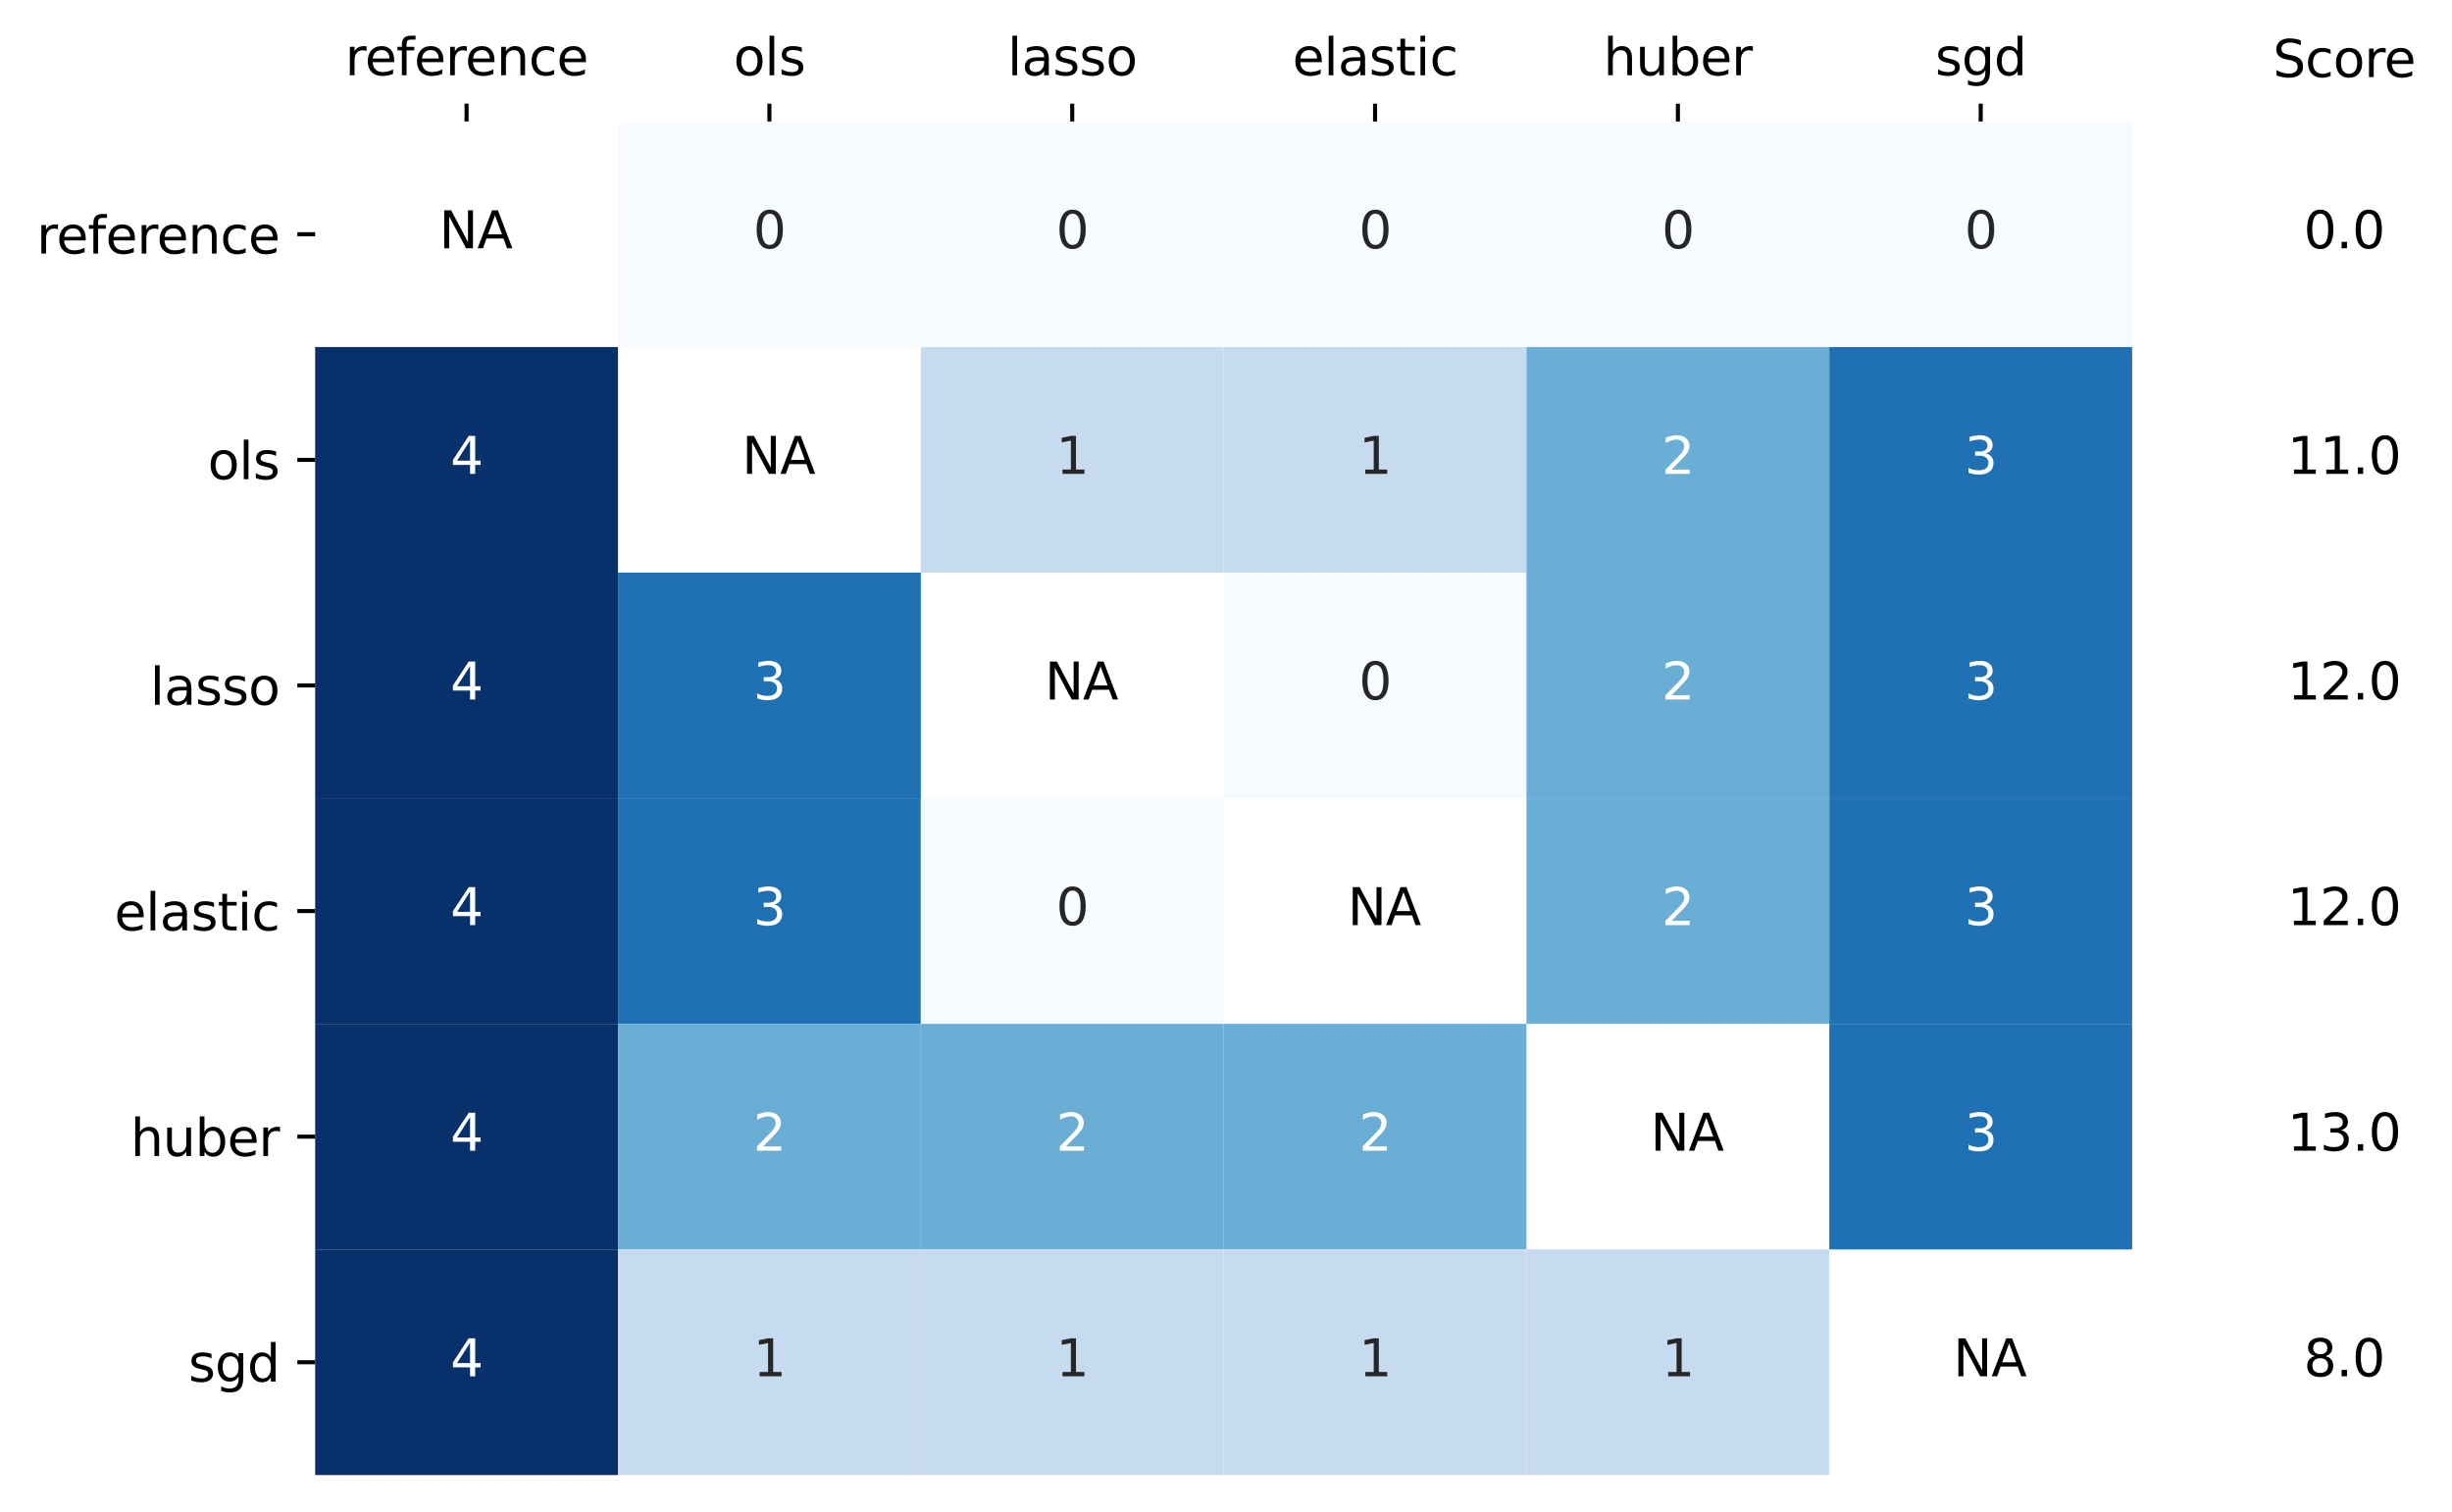 <?xml version="1.0" encoding="utf-8" standalone="no"?>
<!DOCTYPE svg PUBLIC "-//W3C//DTD SVG 1.1//EN"
  "http://www.w3.org/Graphics/SVG/1.1/DTD/svg11.dtd">
<svg xmlns:xlink="http://www.w3.org/1999/xlink" width="481.927pt" height="297.19pt" viewBox="0 0 481.927 297.19" xmlns="http://www.w3.org/2000/svg" version="1.1">
 <defs>
  <style type="text/css">*{stroke-linejoin: round; stroke-linecap: butt}</style>
 </defs>
 <g id="figure_1">
  <g id="patch_1">
   <path d="M 0 297.19 
L 481.927 297.19 
L 481.927 0 
L 0 0 
z
" style="fill: #ffffff"/>
  </g>
  <g id="axes_1">
   <g id="patch_2">
    <path d="M 61.941 289.99 
L 419.061 289.99 
L 419.061 23.878 
L 61.941 23.878 
z
" style="fill: #ffffff"/>
   </g>
   <g id="QuadMesh_1">
    <path d="M 61.941 23.878 
L 121.461 23.878 
L 121.461 68.23 
L 61.941 68.23 
L 61.941 23.878 
" clip-path="url(#pe6c2f10cf6)" style="fill: none"/>
    <path d="M 121.461 23.878 
L 180.981 23.878 
L 180.981 68.23 
L 121.461 68.23 
L 121.461 23.878 
" clip-path="url(#pe6c2f10cf6)" style="fill: #f7fbff"/>
    <path d="M 180.981 23.878 
L 240.501 23.878 
L 240.501 68.23 
L 180.981 68.23 
L 180.981 23.878 
" clip-path="url(#pe6c2f10cf6)" style="fill: #f7fbff"/>
    <path d="M 240.501 23.878 
L 300.021 23.878 
L 300.021 68.23 
L 240.501 68.23 
L 240.501 23.878 
" clip-path="url(#pe6c2f10cf6)" style="fill: #f7fbff"/>
    <path d="M 300.021 23.878 
L 359.541 23.878 
L 359.541 68.23 
L 300.021 68.23 
L 300.021 23.878 
" clip-path="url(#pe6c2f10cf6)" style="fill: #f7fbff"/>
    <path d="M 359.541 23.878 
L 419.061 23.878 
L 419.061 68.23 
L 359.541 68.23 
L 359.541 23.878 
" clip-path="url(#pe6c2f10cf6)" style="fill: #f7fbff"/>
    <path d="M 61.941 68.23 
L 121.461 68.23 
L 121.461 112.582 
L 61.941 112.582 
L 61.941 68.23 
" clip-path="url(#pe6c2f10cf6)" style="fill: #08306b"/>
    <path d="M 121.461 68.23 
L 180.981 68.23 
L 180.981 112.582 
L 121.461 112.582 
L 121.461 68.23 
" clip-path="url(#pe6c2f10cf6)" style="fill: none"/>
    <path d="M 180.981 68.23 
L 240.501 68.23 
L 240.501 112.582 
L 180.981 112.582 
L 180.981 68.23 
" clip-path="url(#pe6c2f10cf6)" style="fill: #c6dbef"/>
    <path d="M 240.501 68.23 
L 300.021 68.23 
L 300.021 112.582 
L 240.501 112.582 
L 240.501 68.23 
" clip-path="url(#pe6c2f10cf6)" style="fill: #c6dbef"/>
    <path d="M 300.021 68.23 
L 359.541 68.23 
L 359.541 112.582 
L 300.021 112.582 
L 300.021 68.23 
" clip-path="url(#pe6c2f10cf6)" style="fill: #6aaed6"/>
    <path d="M 359.541 68.23 
L 419.061 68.23 
L 419.061 112.582 
L 359.541 112.582 
L 359.541 68.23 
" clip-path="url(#pe6c2f10cf6)" style="fill: #2070b4"/>
    <path d="M 61.941 112.582 
L 121.461 112.582 
L 121.461 156.934 
L 61.941 156.934 
L 61.941 112.582 
" clip-path="url(#pe6c2f10cf6)" style="fill: #08306b"/>
    <path d="M 121.461 112.582 
L 180.981 112.582 
L 180.981 156.934 
L 121.461 156.934 
L 121.461 112.582 
" clip-path="url(#pe6c2f10cf6)" style="fill: #2070b4"/>
    <path d="M 180.981 112.582 
L 240.501 112.582 
L 240.501 156.934 
L 180.981 156.934 
L 180.981 112.582 
" clip-path="url(#pe6c2f10cf6)" style="fill: none"/>
    <path d="M 240.501 112.582 
L 300.021 112.582 
L 300.021 156.934 
L 240.501 156.934 
L 240.501 112.582 
" clip-path="url(#pe6c2f10cf6)" style="fill: #f7fbff"/>
    <path d="M 300.021 112.582 
L 359.541 112.582 
L 359.541 156.934 
L 300.021 156.934 
L 300.021 112.582 
" clip-path="url(#pe6c2f10cf6)" style="fill: #6aaed6"/>
    <path d="M 359.541 112.582 
L 419.061 112.582 
L 419.061 156.934 
L 359.541 156.934 
L 359.541 112.582 
" clip-path="url(#pe6c2f10cf6)" style="fill: #2070b4"/>
    <path d="M 61.941 156.934 
L 121.461 156.934 
L 121.461 201.286 
L 61.941 201.286 
L 61.941 156.934 
" clip-path="url(#pe6c2f10cf6)" style="fill: #08306b"/>
    <path d="M 121.461 156.934 
L 180.981 156.934 
L 180.981 201.286 
L 121.461 201.286 
L 121.461 156.934 
" clip-path="url(#pe6c2f10cf6)" style="fill: #2070b4"/>
    <path d="M 180.981 156.934 
L 240.501 156.934 
L 240.501 201.286 
L 180.981 201.286 
L 180.981 156.934 
" clip-path="url(#pe6c2f10cf6)" style="fill: #f7fbff"/>
    <path d="M 240.501 156.934 
L 300.021 156.934 
L 300.021 201.286 
L 240.501 201.286 
L 240.501 156.934 
" clip-path="url(#pe6c2f10cf6)" style="fill: none"/>
    <path d="M 300.021 156.934 
L 359.541 156.934 
L 359.541 201.286 
L 300.021 201.286 
L 300.021 156.934 
" clip-path="url(#pe6c2f10cf6)" style="fill: #6aaed6"/>
    <path d="M 359.541 156.934 
L 419.061 156.934 
L 419.061 201.286 
L 359.541 201.286 
L 359.541 156.934 
" clip-path="url(#pe6c2f10cf6)" style="fill: #2070b4"/>
    <path d="M 61.941 201.286 
L 121.461 201.286 
L 121.461 245.638 
L 61.941 245.638 
L 61.941 201.286 
" clip-path="url(#pe6c2f10cf6)" style="fill: #08306b"/>
    <path d="M 121.461 201.286 
L 180.981 201.286 
L 180.981 245.638 
L 121.461 245.638 
L 121.461 201.286 
" clip-path="url(#pe6c2f10cf6)" style="fill: #6aaed6"/>
    <path d="M 180.981 201.286 
L 240.501 201.286 
L 240.501 245.638 
L 180.981 245.638 
L 180.981 201.286 
" clip-path="url(#pe6c2f10cf6)" style="fill: #6aaed6"/>
    <path d="M 240.501 201.286 
L 300.021 201.286 
L 300.021 245.638 
L 240.501 245.638 
L 240.501 201.286 
" clip-path="url(#pe6c2f10cf6)" style="fill: #6aaed6"/>
    <path d="M 300.021 201.286 
L 359.541 201.286 
L 359.541 245.638 
L 300.021 245.638 
L 300.021 201.286 
" clip-path="url(#pe6c2f10cf6)" style="fill: none"/>
    <path d="M 359.541 201.286 
L 419.061 201.286 
L 419.061 245.638 
L 359.541 245.638 
L 359.541 201.286 
" clip-path="url(#pe6c2f10cf6)" style="fill: #2070b4"/>
    <path d="M 61.941 245.638 
L 121.461 245.638 
L 121.461 289.99 
L 61.941 289.99 
L 61.941 245.638 
" clip-path="url(#pe6c2f10cf6)" style="fill: #08306b"/>
    <path d="M 121.461 245.638 
L 180.981 245.638 
L 180.981 289.99 
L 121.461 289.99 
L 121.461 245.638 
" clip-path="url(#pe6c2f10cf6)" style="fill: #c6dbef"/>
    <path d="M 180.981 245.638 
L 240.501 245.638 
L 240.501 289.99 
L 180.981 289.99 
L 180.981 245.638 
" clip-path="url(#pe6c2f10cf6)" style="fill: #c6dbef"/>
    <path d="M 240.501 245.638 
L 300.021 245.638 
L 300.021 289.99 
L 240.501 289.99 
L 240.501 245.638 
" clip-path="url(#pe6c2f10cf6)" style="fill: #c6dbef"/>
    <path d="M 300.021 245.638 
L 359.541 245.638 
L 359.541 289.99 
L 300.021 289.99 
L 300.021 245.638 
" clip-path="url(#pe6c2f10cf6)" style="fill: #c6dbef"/>
    <path d="M 359.541 245.638 
L 419.061 245.638 
L 419.061 289.99 
L 359.541 289.99 
L 359.541 245.638 
" clip-path="url(#pe6c2f10cf6)" style="fill: none"/>
   </g>
   <g id="matplotlib.axis_1">
    <g id="xtick_1">
     <g id="line2d_1">
      <defs>
       <path id="m17f0a0444b" d="M 0 0 
L 0 -3.5 
" style="stroke: #000000; stroke-width: 0.8"/>
      </defs>
      <g>
       <use xlink:href="#m17f0a0444b" x="91.701" y="23.878" style="stroke: #000000; stroke-width: 0.8"/>
      </g>
     </g>
     <g id="text_1">
      <!-- reference -->
      <g transform="translate(67.83 14.798) scale(0.1 -0.1)">
       <defs>
        <path id="DejaVuSans-72" d="M 2631 2963 
Q 2534 3019 2420 3045 
Q 2306 3072 2169 3072 
Q 1681 3072 1420 2755 
Q 1159 2438 1159 1844 
L 1159 0 
L 581 0 
L 581 3500 
L 1159 3500 
L 1159 2956 
Q 1341 3275 1631 3429 
Q 1922 3584 2338 3584 
Q 2397 3584 2469 3576 
Q 2541 3569 2628 3553 
L 2631 2963 
z
" transform="scale(0.016)"/>
        <path id="DejaVuSans-65" d="M 3597 1894 
L 3597 1613 
L 953 1613 
Q 991 1019 1311 708 
Q 1631 397 2203 397 
Q 2534 397 2845 478 
Q 3156 559 3463 722 
L 3463 178 
Q 3153 47 2828 -22 
Q 2503 -91 2169 -91 
Q 1331 -91 842 396 
Q 353 884 353 1716 
Q 353 2575 817 3079 
Q 1281 3584 2069 3584 
Q 2775 3584 3186 3129 
Q 3597 2675 3597 1894 
z
M 3022 2063 
Q 3016 2534 2758 2815 
Q 2500 3097 2075 3097 
Q 1594 3097 1305 2825 
Q 1016 2553 972 2059 
L 3022 2063 
z
" transform="scale(0.016)"/>
        <path id="DejaVuSans-66" d="M 2375 4863 
L 2375 4384 
L 1825 4384 
Q 1516 4384 1395 4259 
Q 1275 4134 1275 3809 
L 1275 3500 
L 2222 3500 
L 2222 3053 
L 1275 3053 
L 1275 0 
L 697 0 
L 697 3053 
L 147 3053 
L 147 3500 
L 697 3500 
L 697 3744 
Q 697 4328 969 4595 
Q 1241 4863 1831 4863 
L 2375 4863 
z
" transform="scale(0.016)"/>
        <path id="DejaVuSans-6e" d="M 3513 2113 
L 3513 0 
L 2938 0 
L 2938 2094 
Q 2938 2591 2744 2837 
Q 2550 3084 2163 3084 
Q 1697 3084 1428 2787 
Q 1159 2491 1159 1978 
L 1159 0 
L 581 0 
L 581 3500 
L 1159 3500 
L 1159 2956 
Q 1366 3272 1645 3428 
Q 1925 3584 2291 3584 
Q 2894 3584 3203 3211 
Q 3513 2838 3513 2113 
z
" transform="scale(0.016)"/>
        <path id="DejaVuSans-63" d="M 3122 3366 
L 3122 2828 
Q 2878 2963 2633 3030 
Q 2388 3097 2138 3097 
Q 1578 3097 1268 2742 
Q 959 2388 959 1747 
Q 959 1106 1268 751 
Q 1578 397 2138 397 
Q 2388 397 2633 464 
Q 2878 531 3122 666 
L 3122 134 
Q 2881 22 2623 -34 
Q 2366 -91 2075 -91 
Q 1284 -91 818 406 
Q 353 903 353 1747 
Q 353 2603 823 3093 
Q 1294 3584 2113 3584 
Q 2378 3584 2631 3529 
Q 2884 3475 3122 3366 
z
" transform="scale(0.016)"/>
       </defs>
       <use xlink:href="#DejaVuSans-72"/>
       <use xlink:href="#DejaVuSans-65" x="38.863"/>
       <use xlink:href="#DejaVuSans-66" x="100.387"/>
       <use xlink:href="#DejaVuSans-65" x="135.592"/>
       <use xlink:href="#DejaVuSans-72" x="197.115"/>
       <use xlink:href="#DejaVuSans-65" x="235.979"/>
       <use xlink:href="#DejaVuSans-6e" x="297.502"/>
       <use xlink:href="#DejaVuSans-63" x="360.881"/>
       <use xlink:href="#DejaVuSans-65" x="415.861"/>
      </g>
     </g>
    </g>
    <g id="xtick_2">
     <g id="line2d_2">
      <g>
       <use xlink:href="#m17f0a0444b" x="151.221" y="23.878" style="stroke: #000000; stroke-width: 0.8"/>
      </g>
     </g>
     <g id="text_2">
      <!-- ols -->
      <g transform="translate(144.167 14.798) scale(0.1 -0.1)">
       <defs>
        <path id="DejaVuSans-6f" d="M 1959 3097 
Q 1497 3097 1228 2736 
Q 959 2375 959 1747 
Q 959 1119 1226 758 
Q 1494 397 1959 397 
Q 2419 397 2687 759 
Q 2956 1122 2956 1747 
Q 2956 2369 2687 2733 
Q 2419 3097 1959 3097 
z
M 1959 3584 
Q 2709 3584 3137 3096 
Q 3566 2609 3566 1747 
Q 3566 888 3137 398 
Q 2709 -91 1959 -91 
Q 1206 -91 779 398 
Q 353 888 353 1747 
Q 353 2609 779 3096 
Q 1206 3584 1959 3584 
z
" transform="scale(0.016)"/>
        <path id="DejaVuSans-6c" d="M 603 4863 
L 1178 4863 
L 1178 0 
L 603 0 
L 603 4863 
z
" transform="scale(0.016)"/>
        <path id="DejaVuSans-73" d="M 2834 3397 
L 2834 2853 
Q 2591 2978 2328 3040 
Q 2066 3103 1784 3103 
Q 1356 3103 1142 2972 
Q 928 2841 928 2578 
Q 928 2378 1081 2264 
Q 1234 2150 1697 2047 
L 1894 2003 
Q 2506 1872 2764 1633 
Q 3022 1394 3022 966 
Q 3022 478 2636 193 
Q 2250 -91 1575 -91 
Q 1294 -91 989 -36 
Q 684 19 347 128 
L 347 722 
Q 666 556 975 473 
Q 1284 391 1588 391 
Q 1994 391 2212 530 
Q 2431 669 2431 922 
Q 2431 1156 2273 1281 
Q 2116 1406 1581 1522 
L 1381 1569 
Q 847 1681 609 1914 
Q 372 2147 372 2553 
Q 372 3047 722 3315 
Q 1072 3584 1716 3584 
Q 2034 3584 2315 3537 
Q 2597 3491 2834 3397 
z
" transform="scale(0.016)"/>
       </defs>
       <use xlink:href="#DejaVuSans-6f"/>
       <use xlink:href="#DejaVuSans-6c" x="61.182"/>
       <use xlink:href="#DejaVuSans-73" x="88.965"/>
      </g>
     </g>
    </g>
    <g id="xtick_3">
     <g id="line2d_3">
      <g>
       <use xlink:href="#m17f0a0444b" x="210.741" y="23.878" style="stroke: #000000; stroke-width: 0.8"/>
      </g>
     </g>
     <g id="text_3">
      <!-- lasso -->
      <g transform="translate(198.019 14.798) scale(0.1 -0.1)">
       <defs>
        <path id="DejaVuSans-61" d="M 2194 1759 
Q 1497 1759 1228 1600 
Q 959 1441 959 1056 
Q 959 750 1161 570 
Q 1363 391 1709 391 
Q 2188 391 2477 730 
Q 2766 1069 2766 1631 
L 2766 1759 
L 2194 1759 
z
M 3341 1997 
L 3341 0 
L 2766 0 
L 2766 531 
Q 2569 213 2275 61 
Q 1981 -91 1556 -91 
Q 1019 -91 701 211 
Q 384 513 384 1019 
Q 384 1609 779 1909 
Q 1175 2209 1959 2209 
L 2766 2209 
L 2766 2266 
Q 2766 2663 2505 2880 
Q 2244 3097 1772 3097 
Q 1472 3097 1187 3025 
Q 903 2953 641 2809 
L 641 3341 
Q 956 3463 1253 3523 
Q 1550 3584 1831 3584 
Q 2591 3584 2966 3190 
Q 3341 2797 3341 1997 
z
" transform="scale(0.016)"/>
       </defs>
       <use xlink:href="#DejaVuSans-6c"/>
       <use xlink:href="#DejaVuSans-61" x="27.783"/>
       <use xlink:href="#DejaVuSans-73" x="89.062"/>
       <use xlink:href="#DejaVuSans-73" x="141.162"/>
       <use xlink:href="#DejaVuSans-6f" x="193.262"/>
      </g>
     </g>
    </g>
    <g id="xtick_4">
     <g id="line2d_4">
      <g>
       <use xlink:href="#m17f0a0444b" x="270.261" y="23.878" style="stroke: #000000; stroke-width: 0.8"/>
      </g>
     </g>
     <g id="text_4">
      <!-- elastic -->
      <g transform="translate(254.028 14.798) scale(0.1 -0.1)">
       <defs>
        <path id="DejaVuSans-74" d="M 1172 4494 
L 1172 3500 
L 2356 3500 
L 2356 3053 
L 1172 3053 
L 1172 1153 
Q 1172 725 1289 603 
Q 1406 481 1766 481 
L 2356 481 
L 2356 0 
L 1766 0 
Q 1100 0 847 248 
Q 594 497 594 1153 
L 594 3053 
L 172 3053 
L 172 3500 
L 594 3500 
L 594 4494 
L 1172 4494 
z
" transform="scale(0.016)"/>
        <path id="DejaVuSans-69" d="M 603 3500 
L 1178 3500 
L 1178 0 
L 603 0 
L 603 3500 
z
M 603 4863 
L 1178 4863 
L 1178 4134 
L 603 4134 
L 603 4863 
z
" transform="scale(0.016)"/>
       </defs>
       <use xlink:href="#DejaVuSans-65"/>
       <use xlink:href="#DejaVuSans-6c" x="61.523"/>
       <use xlink:href="#DejaVuSans-61" x="89.307"/>
       <use xlink:href="#DejaVuSans-73" x="150.586"/>
       <use xlink:href="#DejaVuSans-74" x="202.686"/>
       <use xlink:href="#DejaVuSans-69" x="241.895"/>
       <use xlink:href="#DejaVuSans-63" x="269.678"/>
      </g>
     </g>
    </g>
    <g id="xtick_5">
     <g id="line2d_5">
      <g>
       <use xlink:href="#m17f0a0444b" x="329.781" y="23.878" style="stroke: #000000; stroke-width: 0.8"/>
      </g>
     </g>
     <g id="text_5">
      <!-- huber -->
      <g transform="translate(315.137 14.798) scale(0.1 -0.1)">
       <defs>
        <path id="DejaVuSans-68" d="M 3513 2113 
L 3513 0 
L 2938 0 
L 2938 2094 
Q 2938 2591 2744 2837 
Q 2550 3084 2163 3084 
Q 1697 3084 1428 2787 
Q 1159 2491 1159 1978 
L 1159 0 
L 581 0 
L 581 4863 
L 1159 4863 
L 1159 2956 
Q 1366 3272 1645 3428 
Q 1925 3584 2291 3584 
Q 2894 3584 3203 3211 
Q 3513 2838 3513 2113 
z
" transform="scale(0.016)"/>
        <path id="DejaVuSans-75" d="M 544 1381 
L 544 3500 
L 1119 3500 
L 1119 1403 
Q 1119 906 1312 657 
Q 1506 409 1894 409 
Q 2359 409 2629 706 
Q 2900 1003 2900 1516 
L 2900 3500 
L 3475 3500 
L 3475 0 
L 2900 0 
L 2900 538 
Q 2691 219 2414 64 
Q 2138 -91 1772 -91 
Q 1169 -91 856 284 
Q 544 659 544 1381 
z
M 1991 3584 
L 1991 3584 
z
" transform="scale(0.016)"/>
        <path id="DejaVuSans-62" d="M 3116 1747 
Q 3116 2381 2855 2742 
Q 2594 3103 2138 3103 
Q 1681 3103 1420 2742 
Q 1159 2381 1159 1747 
Q 1159 1113 1420 752 
Q 1681 391 2138 391 
Q 2594 391 2855 752 
Q 3116 1113 3116 1747 
z
M 1159 2969 
Q 1341 3281 1617 3432 
Q 1894 3584 2278 3584 
Q 2916 3584 3314 3078 
Q 3713 2572 3713 1747 
Q 3713 922 3314 415 
Q 2916 -91 2278 -91 
Q 1894 -91 1617 61 
Q 1341 213 1159 525 
L 1159 0 
L 581 0 
L 581 4863 
L 1159 4863 
L 1159 2969 
z
" transform="scale(0.016)"/>
       </defs>
       <use xlink:href="#DejaVuSans-68"/>
       <use xlink:href="#DejaVuSans-75" x="63.379"/>
       <use xlink:href="#DejaVuSans-62" x="126.758"/>
       <use xlink:href="#DejaVuSans-65" x="190.234"/>
       <use xlink:href="#DejaVuSans-72" x="251.758"/>
      </g>
     </g>
    </g>
    <g id="xtick_6">
     <g id="line2d_6">
      <g>
       <use xlink:href="#m17f0a0444b" x="389.301" y="23.878" style="stroke: #000000; stroke-width: 0.8"/>
      </g>
     </g>
     <g id="text_6">
      <!-- sgd -->
      <g transform="translate(380.348 14.798) scale(0.1 -0.1)">
       <defs>
        <path id="DejaVuSans-67" d="M 2906 1791 
Q 2906 2416 2648 2759 
Q 2391 3103 1925 3103 
Q 1463 3103 1205 2759 
Q 947 2416 947 1791 
Q 947 1169 1205 825 
Q 1463 481 1925 481 
Q 2391 481 2648 825 
Q 2906 1169 2906 1791 
z
M 3481 434 
Q 3481 -459 3084 -895 
Q 2688 -1331 1869 -1331 
Q 1566 -1331 1297 -1286 
Q 1028 -1241 775 -1147 
L 775 -588 
Q 1028 -725 1275 -790 
Q 1522 -856 1778 -856 
Q 2344 -856 2625 -561 
Q 2906 -266 2906 331 
L 2906 616 
Q 2728 306 2450 153 
Q 2172 0 1784 0 
Q 1141 0 747 490 
Q 353 981 353 1791 
Q 353 2603 747 3093 
Q 1141 3584 1784 3584 
Q 2172 3584 2450 3431 
Q 2728 3278 2906 2969 
L 2906 3500 
L 3481 3500 
L 3481 434 
z
" transform="scale(0.016)"/>
        <path id="DejaVuSans-64" d="M 2906 2969 
L 2906 4863 
L 3481 4863 
L 3481 0 
L 2906 0 
L 2906 525 
Q 2725 213 2448 61 
Q 2172 -91 1784 -91 
Q 1150 -91 751 415 
Q 353 922 353 1747 
Q 353 2572 751 3078 
Q 1150 3584 1784 3584 
Q 2172 3584 2448 3432 
Q 2725 3281 2906 2969 
z
M 947 1747 
Q 947 1113 1208 752 
Q 1469 391 1925 391 
Q 2381 391 2643 752 
Q 2906 1113 2906 1747 
Q 2906 2381 2643 2742 
Q 2381 3103 1925 3103 
Q 1469 3103 1208 2742 
Q 947 2381 947 1747 
z
" transform="scale(0.016)"/>
       </defs>
       <use xlink:href="#DejaVuSans-73"/>
       <use xlink:href="#DejaVuSans-67" x="52.1"/>
       <use xlink:href="#DejaVuSans-64" x="115.576"/>
      </g>
     </g>
    </g>
   </g>
   <g id="matplotlib.axis_2">
    <g id="ytick_1">
     <g id="line2d_7">
      <defs>
       <path id="m1151a3c620" d="M 0 0 
L -3.5 0 
" style="stroke: #000000; stroke-width: 0.8"/>
      </defs>
      <g>
       <use xlink:href="#m1151a3c620" x="61.941" y="46.054" style="stroke: #000000; stroke-width: 0.8"/>
      </g>
     </g>
     <g id="text_7">
      <!-- reference -->
      <g transform="translate(7.2 49.853) scale(0.1 -0.1)">
       <use xlink:href="#DejaVuSans-72"/>
       <use xlink:href="#DejaVuSans-65" x="38.863"/>
       <use xlink:href="#DejaVuSans-66" x="100.387"/>
       <use xlink:href="#DejaVuSans-65" x="135.592"/>
       <use xlink:href="#DejaVuSans-72" x="197.115"/>
       <use xlink:href="#DejaVuSans-65" x="235.979"/>
       <use xlink:href="#DejaVuSans-6e" x="297.502"/>
       <use xlink:href="#DejaVuSans-63" x="360.881"/>
       <use xlink:href="#DejaVuSans-65" x="415.861"/>
      </g>
     </g>
    </g>
    <g id="ytick_2">
     <g id="line2d_8">
      <g>
       <use xlink:href="#m1151a3c620" x="61.941" y="90.406" style="stroke: #000000; stroke-width: 0.8"/>
      </g>
     </g>
     <g id="text_8">
      <!-- ols -->
      <g transform="translate(40.834 94.205) scale(0.1 -0.1)">
       <use xlink:href="#DejaVuSans-6f"/>
       <use xlink:href="#DejaVuSans-6c" x="61.182"/>
       <use xlink:href="#DejaVuSans-73" x="88.965"/>
      </g>
     </g>
    </g>
    <g id="ytick_3">
     <g id="line2d_9">
      <g>
       <use xlink:href="#m1151a3c620" x="61.941" y="134.758" style="stroke: #000000; stroke-width: 0.8"/>
      </g>
     </g>
     <g id="text_9">
      <!-- lasso -->
      <g transform="translate(29.497 138.557) scale(0.1 -0.1)">
       <use xlink:href="#DejaVuSans-6c"/>
       <use xlink:href="#DejaVuSans-61" x="27.783"/>
       <use xlink:href="#DejaVuSans-73" x="89.062"/>
       <use xlink:href="#DejaVuSans-73" x="141.162"/>
       <use xlink:href="#DejaVuSans-6f" x="193.262"/>
      </g>
     </g>
    </g>
    <g id="ytick_4">
     <g id="line2d_10">
      <g>
       <use xlink:href="#m1151a3c620" x="61.941" y="179.11" style="stroke: #000000; stroke-width: 0.8"/>
      </g>
     </g>
     <g id="text_10">
      <!-- elastic -->
      <g transform="translate(22.475 182.909) scale(0.1 -0.1)">
       <use xlink:href="#DejaVuSans-65"/>
       <use xlink:href="#DejaVuSans-6c" x="61.523"/>
       <use xlink:href="#DejaVuSans-61" x="89.307"/>
       <use xlink:href="#DejaVuSans-73" x="150.586"/>
       <use xlink:href="#DejaVuSans-74" x="202.686"/>
       <use xlink:href="#DejaVuSans-69" x="241.895"/>
       <use xlink:href="#DejaVuSans-63" x="269.678"/>
      </g>
     </g>
    </g>
    <g id="ytick_5">
     <g id="line2d_11">
      <g>
       <use xlink:href="#m1151a3c620" x="61.941" y="223.462" style="stroke: #000000; stroke-width: 0.8"/>
      </g>
     </g>
     <g id="text_11">
      <!-- huber -->
      <g transform="translate(25.653 227.261) scale(0.1 -0.1)">
       <use xlink:href="#DejaVuSans-68"/>
       <use xlink:href="#DejaVuSans-75" x="63.379"/>
       <use xlink:href="#DejaVuSans-62" x="126.758"/>
       <use xlink:href="#DejaVuSans-65" x="190.234"/>
       <use xlink:href="#DejaVuSans-72" x="251.758"/>
      </g>
     </g>
    </g>
    <g id="ytick_6">
     <g id="line2d_12">
      <g>
       <use xlink:href="#m1151a3c620" x="61.941" y="267.814" style="stroke: #000000; stroke-width: 0.8"/>
      </g>
     </g>
     <g id="text_12">
      <!-- sgd -->
      <g transform="translate(37.034 271.613) scale(0.1 -0.1)">
       <use xlink:href="#DejaVuSans-73"/>
       <use xlink:href="#DejaVuSans-67" x="52.1"/>
       <use xlink:href="#DejaVuSans-64" x="115.576"/>
      </g>
     </g>
    </g>
   </g>
   <g id="text_13">
    <!-- 0 -->
    <g style="fill: #262626" transform="translate(148.039 48.813) scale(0.1 -0.1)">
     <defs>
      <path id="DejaVuSans-30" d="M 2034 4250 
Q 1547 4250 1301 3770 
Q 1056 3291 1056 2328 
Q 1056 1369 1301 889 
Q 1547 409 2034 409 
Q 2525 409 2770 889 
Q 3016 1369 3016 2328 
Q 3016 3291 2770 3770 
Q 2525 4250 2034 4250 
z
M 2034 4750 
Q 2819 4750 3233 4129 
Q 3647 3509 3647 2328 
Q 3647 1150 3233 529 
Q 2819 -91 2034 -91 
Q 1250 -91 836 529 
Q 422 1150 422 2328 
Q 422 3509 836 4129 
Q 1250 4750 2034 4750 
z
" transform="scale(0.016)"/>
     </defs>
     <use xlink:href="#DejaVuSans-30"/>
    </g>
   </g>
   <g id="text_14">
    <!-- 0 -->
    <g style="fill: #262626" transform="translate(207.559 48.813) scale(0.1 -0.1)">
     <use xlink:href="#DejaVuSans-30"/>
    </g>
   </g>
   <g id="text_15">
    <!-- 0 -->
    <g style="fill: #262626" transform="translate(267.079 48.813) scale(0.1 -0.1)">
     <use xlink:href="#DejaVuSans-30"/>
    </g>
   </g>
   <g id="text_16">
    <!-- 0 -->
    <g style="fill: #262626" transform="translate(326.599 48.813) scale(0.1 -0.1)">
     <use xlink:href="#DejaVuSans-30"/>
    </g>
   </g>
   <g id="text_17">
    <!-- 0 -->
    <g style="fill: #262626" transform="translate(386.119 48.813) scale(0.1 -0.1)">
     <use xlink:href="#DejaVuSans-30"/>
    </g>
   </g>
   <g id="text_18">
    <!-- 4 -->
    <g style="fill: #ffffff" transform="translate(88.519 93.165) scale(0.1 -0.1)">
     <defs>
      <path id="DejaVuSans-34" d="M 2419 4116 
L 825 1625 
L 2419 1625 
L 2419 4116 
z
M 2253 4666 
L 3047 4666 
L 3047 1625 
L 3713 1625 
L 3713 1100 
L 3047 1100 
L 3047 0 
L 2419 0 
L 2419 1100 
L 313 1100 
L 313 1709 
L 2253 4666 
z
" transform="scale(0.016)"/>
     </defs>
     <use xlink:href="#DejaVuSans-34"/>
    </g>
   </g>
   <g id="text_19">
    <!-- 1 -->
    <g style="fill: #262626" transform="translate(207.559 93.165) scale(0.1 -0.1)">
     <defs>
      <path id="DejaVuSans-31" d="M 794 531 
L 1825 531 
L 1825 4091 
L 703 3866 
L 703 4441 
L 1819 4666 
L 2450 4666 
L 2450 531 
L 3481 531 
L 3481 0 
L 794 0 
L 794 531 
z
" transform="scale(0.016)"/>
     </defs>
     <use xlink:href="#DejaVuSans-31"/>
    </g>
   </g>
   <g id="text_20">
    <!-- 1 -->
    <g style="fill: #262626" transform="translate(267.079 93.165) scale(0.1 -0.1)">
     <use xlink:href="#DejaVuSans-31"/>
    </g>
   </g>
   <g id="text_21">
    <!-- 2 -->
    <g style="fill: #ffffff" transform="translate(326.599 93.165) scale(0.1 -0.1)">
     <defs>
      <path id="DejaVuSans-32" d="M 1228 531 
L 3431 531 
L 3431 0 
L 469 0 
L 469 531 
Q 828 903 1448 1529 
Q 2069 2156 2228 2338 
Q 2531 2678 2651 2914 
Q 2772 3150 2772 3378 
Q 2772 3750 2511 3984 
Q 2250 4219 1831 4219 
Q 1534 4219 1204 4116 
Q 875 4013 500 3803 
L 500 4441 
Q 881 4594 1212 4672 
Q 1544 4750 1819 4750 
Q 2544 4750 2975 4387 
Q 3406 4025 3406 3419 
Q 3406 3131 3298 2873 
Q 3191 2616 2906 2266 
Q 2828 2175 2409 1742 
Q 1991 1309 1228 531 
z
" transform="scale(0.016)"/>
     </defs>
     <use xlink:href="#DejaVuSans-32"/>
    </g>
   </g>
   <g id="text_22">
    <!-- 3 -->
    <g style="fill: #ffffff" transform="translate(386.119 93.165) scale(0.1 -0.1)">
     <defs>
      <path id="DejaVuSans-33" d="M 2597 2516 
Q 3050 2419 3304 2112 
Q 3559 1806 3559 1356 
Q 3559 666 3084 287 
Q 2609 -91 1734 -91 
Q 1441 -91 1130 -33 
Q 819 25 488 141 
L 488 750 
Q 750 597 1062 519 
Q 1375 441 1716 441 
Q 2309 441 2620 675 
Q 2931 909 2931 1356 
Q 2931 1769 2642 2001 
Q 2353 2234 1838 2234 
L 1294 2234 
L 1294 2753 
L 1863 2753 
Q 2328 2753 2575 2939 
Q 2822 3125 2822 3475 
Q 2822 3834 2567 4026 
Q 2313 4219 1838 4219 
Q 1578 4219 1281 4162 
Q 984 4106 628 3988 
L 628 4550 
Q 988 4650 1302 4700 
Q 1616 4750 1894 4750 
Q 2613 4750 3031 4423 
Q 3450 4097 3450 3541 
Q 3450 3153 3228 2886 
Q 3006 2619 2597 2516 
z
" transform="scale(0.016)"/>
     </defs>
     <use xlink:href="#DejaVuSans-33"/>
    </g>
   </g>
   <g id="text_23">
    <!-- 4 -->
    <g style="fill: #ffffff" transform="translate(88.519 137.518) scale(0.1 -0.1)">
     <use xlink:href="#DejaVuSans-34"/>
    </g>
   </g>
   <g id="text_24">
    <!-- 3 -->
    <g style="fill: #ffffff" transform="translate(148.039 137.518) scale(0.1 -0.1)">
     <use xlink:href="#DejaVuSans-33"/>
    </g>
   </g>
   <g id="text_25">
    <!-- 0 -->
    <g style="fill: #262626" transform="translate(267.079 137.518) scale(0.1 -0.1)">
     <use xlink:href="#DejaVuSans-30"/>
    </g>
   </g>
   <g id="text_26">
    <!-- 2 -->
    <g style="fill: #ffffff" transform="translate(326.599 137.518) scale(0.1 -0.1)">
     <use xlink:href="#DejaVuSans-32"/>
    </g>
   </g>
   <g id="text_27">
    <!-- 3 -->
    <g style="fill: #ffffff" transform="translate(386.119 137.518) scale(0.1 -0.1)">
     <use xlink:href="#DejaVuSans-33"/>
    </g>
   </g>
   <g id="text_28">
    <!-- 4 -->
    <g style="fill: #ffffff" transform="translate(88.519 181.869) scale(0.1 -0.1)">
     <use xlink:href="#DejaVuSans-34"/>
    </g>
   </g>
   <g id="text_29">
    <!-- 3 -->
    <g style="fill: #ffffff" transform="translate(148.039 181.869) scale(0.1 -0.1)">
     <use xlink:href="#DejaVuSans-33"/>
    </g>
   </g>
   <g id="text_30">
    <!-- 0 -->
    <g style="fill: #262626" transform="translate(207.559 181.869) scale(0.1 -0.1)">
     <use xlink:href="#DejaVuSans-30"/>
    </g>
   </g>
   <g id="text_31">
    <!-- 2 -->
    <g style="fill: #ffffff" transform="translate(326.599 181.869) scale(0.1 -0.1)">
     <use xlink:href="#DejaVuSans-32"/>
    </g>
   </g>
   <g id="text_32">
    <!-- 3 -->
    <g style="fill: #ffffff" transform="translate(386.119 181.869) scale(0.1 -0.1)">
     <use xlink:href="#DejaVuSans-33"/>
    </g>
   </g>
   <g id="text_33">
    <!-- 4 -->
    <g style="fill: #ffffff" transform="translate(88.519 226.221) scale(0.1 -0.1)">
     <use xlink:href="#DejaVuSans-34"/>
    </g>
   </g>
   <g id="text_34">
    <!-- 2 -->
    <g style="fill: #ffffff" transform="translate(148.039 226.221) scale(0.1 -0.1)">
     <use xlink:href="#DejaVuSans-32"/>
    </g>
   </g>
   <g id="text_35">
    <!-- 2 -->
    <g style="fill: #ffffff" transform="translate(207.559 226.221) scale(0.1 -0.1)">
     <use xlink:href="#DejaVuSans-32"/>
    </g>
   </g>
   <g id="text_36">
    <!-- 2 -->
    <g style="fill: #ffffff" transform="translate(267.079 226.221) scale(0.1 -0.1)">
     <use xlink:href="#DejaVuSans-32"/>
    </g>
   </g>
   <g id="text_37">
    <!-- 3 -->
    <g style="fill: #ffffff" transform="translate(386.119 226.221) scale(0.1 -0.1)">
     <use xlink:href="#DejaVuSans-33"/>
    </g>
   </g>
   <g id="text_38">
    <!-- 4 -->
    <g style="fill: #ffffff" transform="translate(88.519 270.574) scale(0.1 -0.1)">
     <use xlink:href="#DejaVuSans-34"/>
    </g>
   </g>
   <g id="text_39">
    <!-- 1 -->
    <g style="fill: #262626" transform="translate(148.039 270.574) scale(0.1 -0.1)">
     <use xlink:href="#DejaVuSans-31"/>
    </g>
   </g>
   <g id="text_40">
    <!-- 1 -->
    <g style="fill: #262626" transform="translate(207.559 270.574) scale(0.1 -0.1)">
     <use xlink:href="#DejaVuSans-31"/>
    </g>
   </g>
   <g id="text_41">
    <!-- 1 -->
    <g style="fill: #262626" transform="translate(267.079 270.574) scale(0.1 -0.1)">
     <use xlink:href="#DejaVuSans-31"/>
    </g>
   </g>
   <g id="text_42">
    <!-- 1 -->
    <g style="fill: #262626" transform="translate(326.599 270.574) scale(0.1 -0.1)">
     <use xlink:href="#DejaVuSans-31"/>
    </g>
   </g>
   <g id="text_43">
    <!-- NA -->
    <g transform="translate(86.307 48.813) scale(0.1 -0.1)">
     <defs>
      <path id="DejaVuSans-4e" d="M 628 4666 
L 1478 4666 
L 3547 763 
L 3547 4666 
L 4159 4666 
L 4159 0 
L 3309 0 
L 1241 3903 
L 1241 0 
L 628 0 
L 628 4666 
z
" transform="scale(0.016)"/>
      <path id="DejaVuSans-41" d="M 2188 4044 
L 1331 1722 
L 3047 1722 
L 2188 4044 
z
M 1831 4666 
L 2547 4666 
L 4325 0 
L 3669 0 
L 3244 1197 
L 1141 1197 
L 716 0 
L 50 0 
L 1831 4666 
z
" transform="scale(0.016)"/>
     </defs>
     <use xlink:href="#DejaVuSans-4e"/>
     <use xlink:href="#DejaVuSans-41" x="74.805"/>
    </g>
   </g>
   <g id="text_44">
    <!-- NA -->
    <g transform="translate(145.827 93.165) scale(0.1 -0.1)">
     <use xlink:href="#DejaVuSans-4e"/>
     <use xlink:href="#DejaVuSans-41" x="74.805"/>
    </g>
   </g>
   <g id="text_45">
    <!-- NA -->
    <g transform="translate(205.347 137.518) scale(0.1 -0.1)">
     <use xlink:href="#DejaVuSans-4e"/>
     <use xlink:href="#DejaVuSans-41" x="74.805"/>
    </g>
   </g>
   <g id="text_46">
    <!-- NA -->
    <g transform="translate(264.867 181.869) scale(0.1 -0.1)">
     <use xlink:href="#DejaVuSans-4e"/>
     <use xlink:href="#DejaVuSans-41" x="74.805"/>
    </g>
   </g>
   <g id="text_47">
    <!-- NA -->
    <g transform="translate(324.387 226.221) scale(0.1 -0.1)">
     <use xlink:href="#DejaVuSans-4e"/>
     <use xlink:href="#DejaVuSans-41" x="74.805"/>
    </g>
   </g>
   <g id="text_48">
    <!-- NA -->
    <g transform="translate(383.907 270.574) scale(0.1 -0.1)">
     <use xlink:href="#DejaVuSans-4e"/>
     <use xlink:href="#DejaVuSans-41" x="74.805"/>
    </g>
   </g>
   <g id="text_49">
    <!-- 0.0 -->
    <g transform="translate(452.773 48.813) scale(0.1 -0.1)">
     <defs>
      <path id="DejaVuSans-2e" d="M 684 794 
L 1344 794 
L 1344 0 
L 684 0 
L 684 794 
z
" transform="scale(0.016)"/>
     </defs>
     <use xlink:href="#DejaVuSans-30"/>
     <use xlink:href="#DejaVuSans-2e" x="63.623"/>
     <use xlink:href="#DejaVuSans-30" x="95.41"/>
    </g>
   </g>
   <g id="text_50">
    <!-- 11.0 -->
    <g transform="translate(449.592 93.165) scale(0.1 -0.1)">
     <use xlink:href="#DejaVuSans-31"/>
     <use xlink:href="#DejaVuSans-31" x="63.623"/>
     <use xlink:href="#DejaVuSans-2e" x="127.246"/>
     <use xlink:href="#DejaVuSans-30" x="159.033"/>
    </g>
   </g>
   <g id="text_51">
    <!-- 12.0 -->
    <g transform="translate(449.592 137.518) scale(0.1 -0.1)">
     <use xlink:href="#DejaVuSans-31"/>
     <use xlink:href="#DejaVuSans-32" x="63.623"/>
     <use xlink:href="#DejaVuSans-2e" x="127.246"/>
     <use xlink:href="#DejaVuSans-30" x="159.033"/>
    </g>
   </g>
   <g id="text_52">
    <!-- 12.0 -->
    <g transform="translate(449.592 181.869) scale(0.1 -0.1)">
     <use xlink:href="#DejaVuSans-31"/>
     <use xlink:href="#DejaVuSans-32" x="63.623"/>
     <use xlink:href="#DejaVuSans-2e" x="127.246"/>
     <use xlink:href="#DejaVuSans-30" x="159.033"/>
    </g>
   </g>
   <g id="text_53">
    <!-- 13.0 -->
    <g transform="translate(449.592 226.221) scale(0.1 -0.1)">
     <use xlink:href="#DejaVuSans-31"/>
     <use xlink:href="#DejaVuSans-33" x="63.623"/>
     <use xlink:href="#DejaVuSans-2e" x="127.246"/>
     <use xlink:href="#DejaVuSans-30" x="159.033"/>
    </g>
   </g>
   <g id="text_54">
    <!-- 8.0 -->
    <g transform="translate(452.773 270.574) scale(0.1 -0.1)">
     <defs>
      <path id="DejaVuSans-38" d="M 2034 2216 
Q 1584 2216 1326 1975 
Q 1069 1734 1069 1313 
Q 1069 891 1326 650 
Q 1584 409 2034 409 
Q 2484 409 2743 651 
Q 3003 894 3003 1313 
Q 3003 1734 2745 1975 
Q 2488 2216 2034 2216 
z
M 1403 2484 
Q 997 2584 770 2862 
Q 544 3141 544 3541 
Q 544 4100 942 4425 
Q 1341 4750 2034 4750 
Q 2731 4750 3128 4425 
Q 3525 4100 3525 3541 
Q 3525 3141 3298 2862 
Q 3072 2584 2669 2484 
Q 3125 2378 3379 2068 
Q 3634 1759 3634 1313 
Q 3634 634 3220 271 
Q 2806 -91 2034 -91 
Q 1263 -91 848 271 
Q 434 634 434 1313 
Q 434 1759 690 2068 
Q 947 2378 1403 2484 
z
M 1172 3481 
Q 1172 3119 1398 2916 
Q 1625 2713 2034 2713 
Q 2441 2713 2670 2916 
Q 2900 3119 2900 3481 
Q 2900 3844 2670 4047 
Q 2441 4250 2034 4250 
Q 1625 4250 1398 4047 
Q 1172 3844 1172 3481 
z
" transform="scale(0.016)"/>
     </defs>
     <use xlink:href="#DejaVuSans-38"/>
     <use xlink:href="#DejaVuSans-2e" x="63.623"/>
     <use xlink:href="#DejaVuSans-30" x="95.41"/>
    </g>
   </g>
   <g id="text_55">
    <!-- Score -->
    <g transform="translate(446.722 15.146) scale(0.1 -0.1)">
     <defs>
      <path id="DejaVuSans-53" d="M 3425 4513 
L 3425 3897 
Q 3066 4069 2747 4153 
Q 2428 4238 2131 4238 
Q 1616 4238 1336 4038 
Q 1056 3838 1056 3469 
Q 1056 3159 1242 3001 
Q 1428 2844 1947 2747 
L 2328 2669 
Q 3034 2534 3370 2195 
Q 3706 1856 3706 1288 
Q 3706 609 3251 259 
Q 2797 -91 1919 -91 
Q 1588 -91 1214 -16 
Q 841 59 441 206 
L 441 856 
Q 825 641 1194 531 
Q 1563 422 1919 422 
Q 2459 422 2753 634 
Q 3047 847 3047 1241 
Q 3047 1584 2836 1778 
Q 2625 1972 2144 2069 
L 1759 2144 
Q 1053 2284 737 2584 
Q 422 2884 422 3419 
Q 422 4038 858 4394 
Q 1294 4750 2059 4750 
Q 2388 4750 2728 4690 
Q 3069 4631 3425 4513 
z
" transform="scale(0.016)"/>
     </defs>
     <use xlink:href="#DejaVuSans-53"/>
     <use xlink:href="#DejaVuSans-63" x="63.477"/>
     <use xlink:href="#DejaVuSans-6f" x="118.457"/>
     <use xlink:href="#DejaVuSans-72" x="179.639"/>
     <use xlink:href="#DejaVuSans-65" x="218.502"/>
    </g>
   </g>
  </g>
 </g>
 <defs>
  <clipPath id="pe6c2f10cf6">
   <rect x="61.941" y="23.878" width="357.12" height="266.112"/>
  </clipPath>
 </defs>
</svg>
